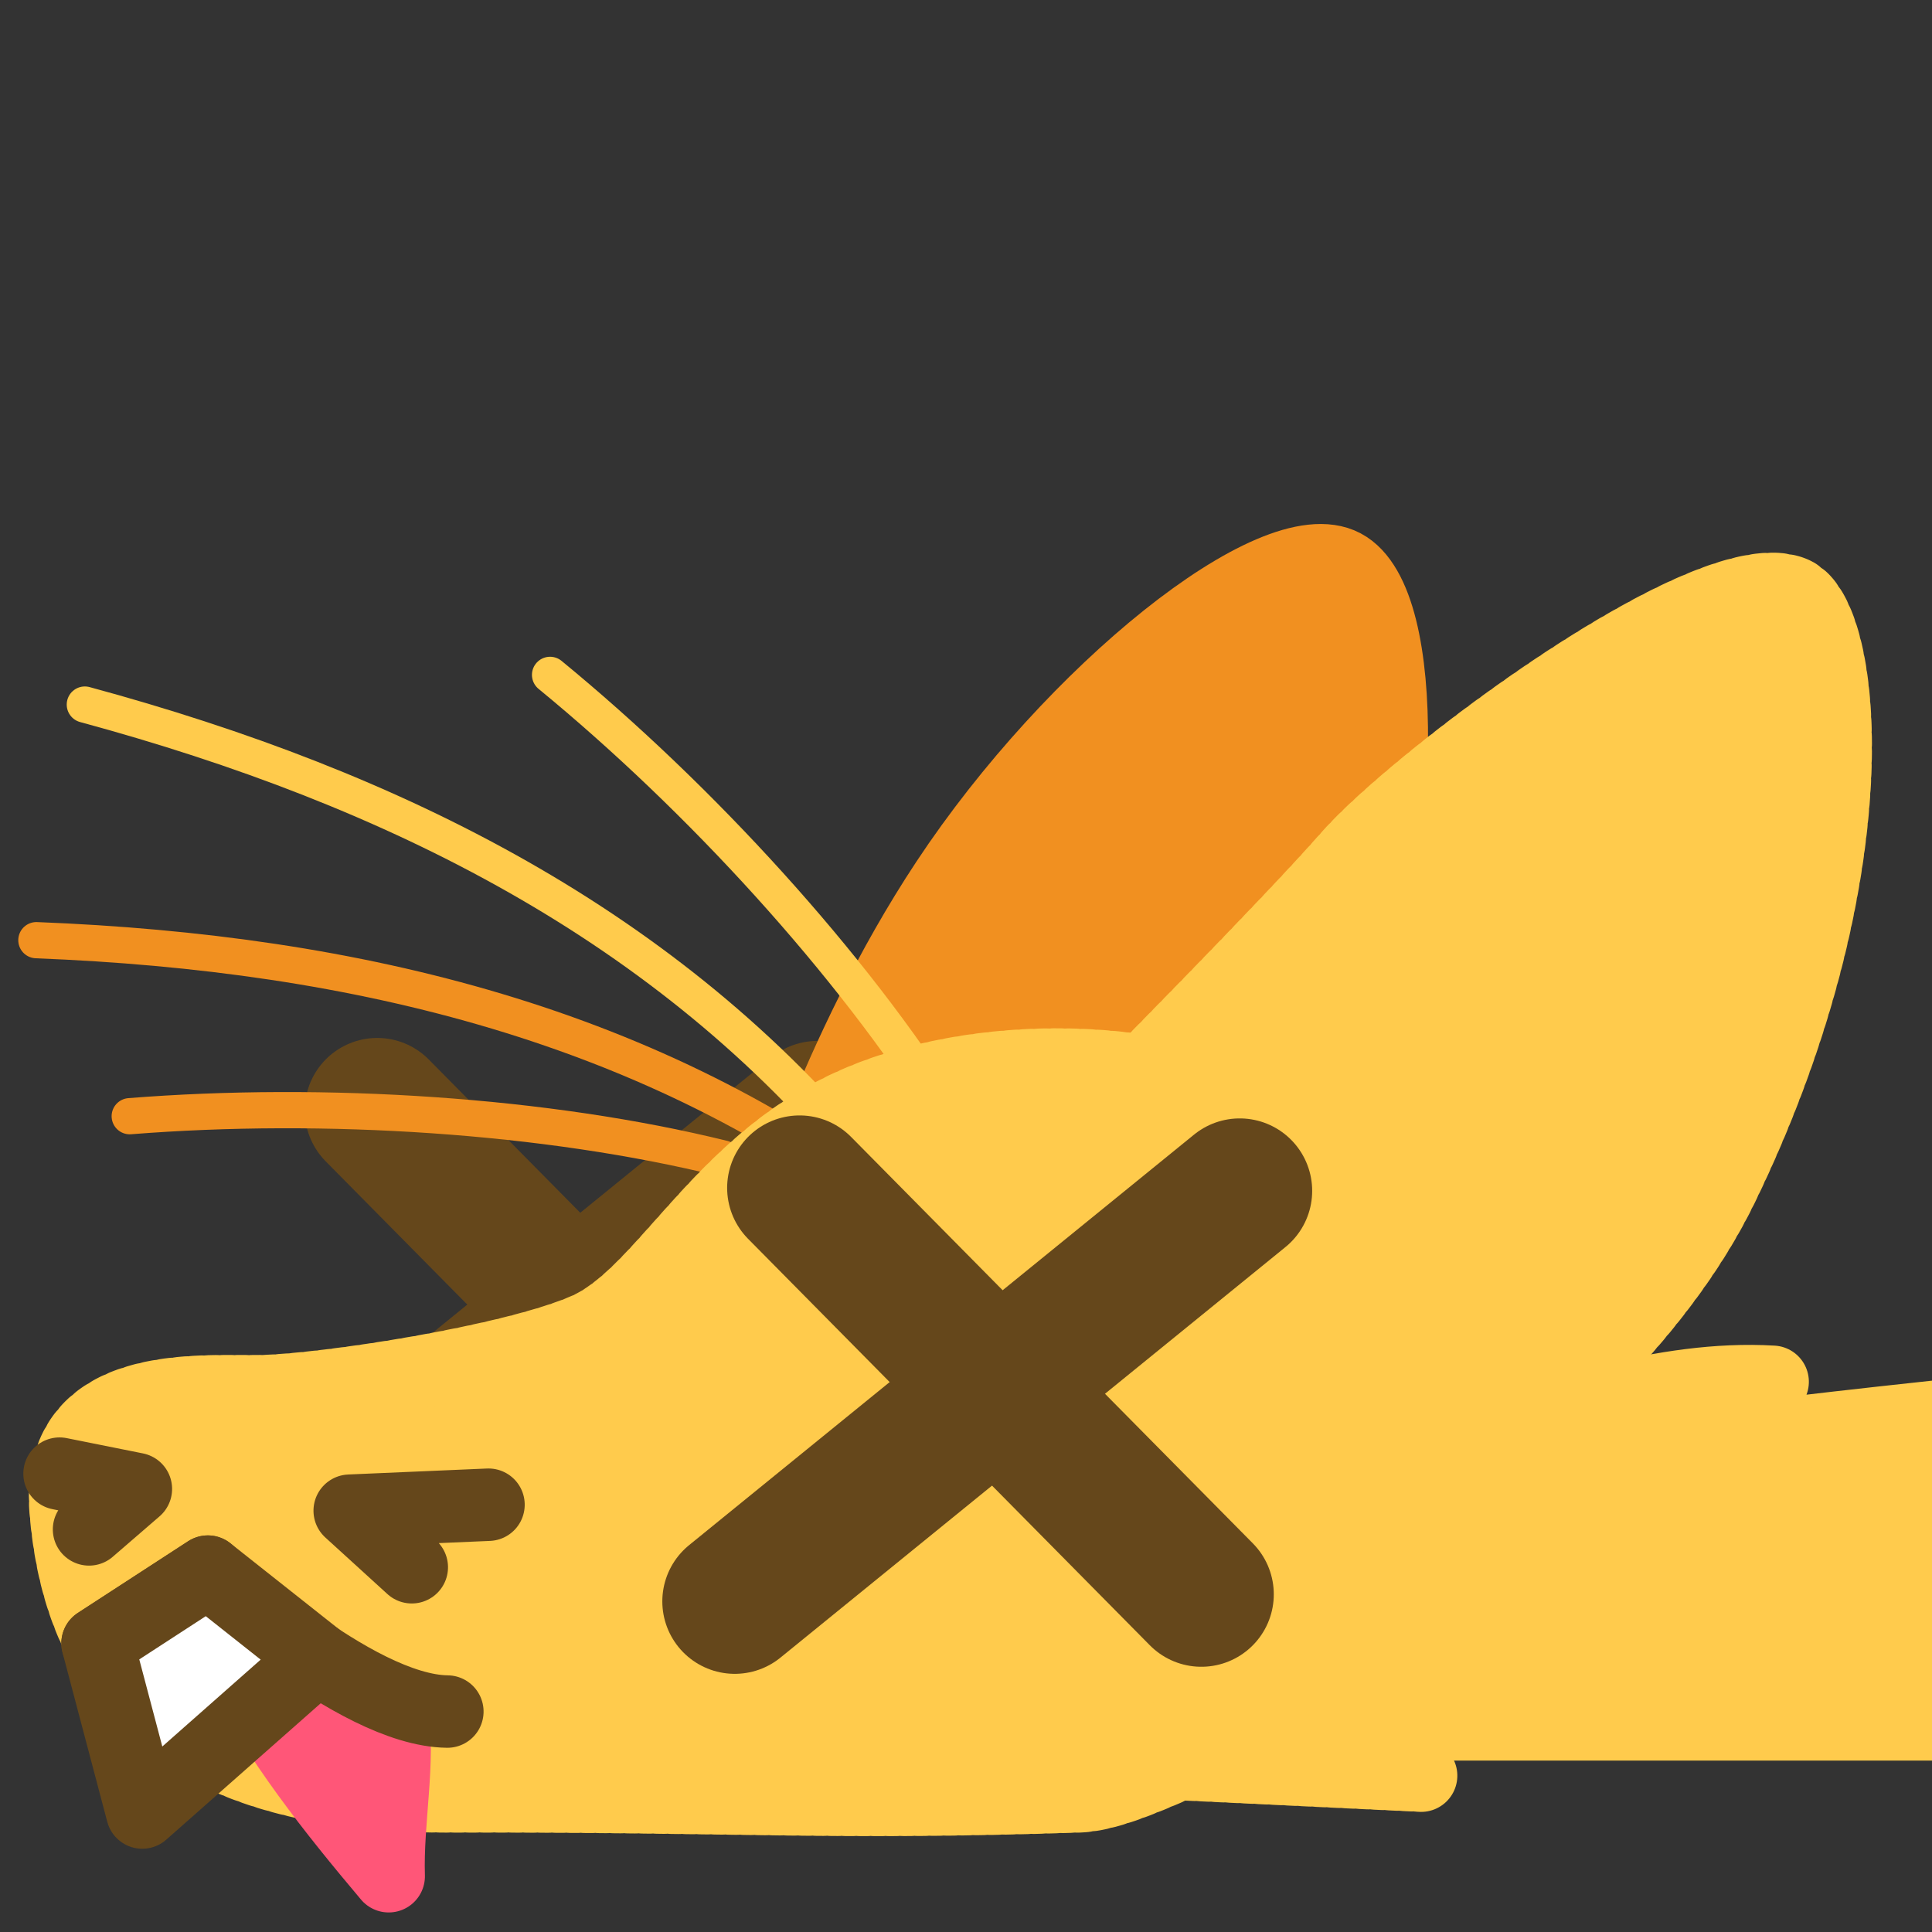<?xml version="1.0" encoding="UTF-8" standalone="no"?>
<!-- Created with Inkscape (http://www.inkscape.org/) -->

<svg
   version="1.1"
   id="svg824"
   width="1706.667"
   height="1706.667"
   viewBox="0 0 1706.667 1706.667"
   sodipodi:docname="ying_flat_ko.svg"
   inkscape:version="1.1 (c68e22c387, 2021-05-23)"
   inkscape:export-filename="D:\Pictures\yingmotes\ying_lurk.png"
   inkscape:export-xdpi="72"
   inkscape:export-ydpi="72"
   xmlns:inkscape="http://www.inkscape.org/namespaces/inkscape"
   xmlns:sodipodi="http://sodipodi.sourceforge.net/DTD/sodipodi-0.dtd"
   xmlns="http://www.w3.org/2000/svg"
   xmlns:svg="http://www.w3.org/2000/svg">
  <rect x="0" y="0" width="1706.667" height="1706.667" fill="#333333" stroke="none"/>
  <defs
     id="defs828" />
  <sodipodi:namedview
     id="namedview826"
     pagecolor="#ffffff"
     bordercolor="#666666"
     borderopacity="1.0"
     inkscape:pageshadow="2"
     inkscape:pageopacity="0.0"
     inkscape:pagecheckerboard="0"
     showgrid="false"
     inkscape:zoom="0.45292965"
     inkscape:cx="730.79782"
     inkscape:cy="992.42785"
     inkscape:window-width="1920"
     inkscape:window-height="1001"
     inkscape:window-x="-9"
     inkscape:window-y="-9"
     inkscape:window-maximized="1"
     inkscape:current-layer="g12988" />
  <g
     id="layer1"
     inkscape:label="Ying"
     style="display:inline"
     inkscape:groupmode="layer">
    <g
       id="g12988"
       inkscape:label="head"
       transform="rotate(5.809,-745.836,2202.821)">
      <g
         id="g4611-7"
         inkscape:label="RIGHT EYE"
         style="display:inline"
         transform="rotate(-5.809,628.502,6100.919)">
        <path
           style="fill:#b7b7c8;stroke:#65471b;stroke-width:128;stroke-linecap:round;stroke-linejoin:round;stroke-miterlimit:4;stroke-dasharray:none;stroke-opacity:1;paint-order:fill markers stroke;stop-color:#000000"
           d="M 677.554,1227.091 1123.617,864.442"
           id="path1175-5" />
        <path
           style="fill:#b7b7c8;stroke:#65471b;stroke-width:128;stroke-linecap:round;stroke-linejoin:round;stroke-miterlimit:4;stroke-dasharray:none;stroke-opacity:1;paint-order:fill markers stroke;stop-color:#000000"
           d="M 734.815,861.807 1089.707,1220.846"
           id="path4527-4" />
      </g>
      <path
         style="fill:#ffcb4c;stroke:#ffcb4c;stroke-width:64;stroke-linecap:round;stroke-linejoin:round;stroke-dashoffset:172.8;paint-order:fill markers stroke;stop-color:#000000"
         d="m 944.935,1347.74 730.569,-74.328 -28.022,-275.43 c 0,0 -166.569,34.723 -239.943,52.726 4.238,-18.68 21.521,-38.487 47.072,-59.008 -98.174,4.196 -188.123,51.046 -281.314,81.08"
         id="path957"
         sodipodi:nodetypes="cccccc"
         inkscape:transform-center-x="-291.63356"
         inkscape:transform-center-y="18.685126" />
      <path
         style="display:none;fill:#123456;stroke:#123456;stroke-width:64;stroke-linecap:round;stroke-linejoin:round;-inkscape-stroke:none;paint-order:fill markers stroke;stop-color:#000000"
         d="m 788.002,655.542 c 139.291,53.763 296.294,60.902 412.336,175.866 -34.805,4.622 -52.051,25.213 -51.74,61.773 104.712,-17.682 161.492,174.53 238.45,228.734 l -73.74,-9.338 c 63.077,113.129 203.239,242.384 203.239,242.384 -200.417,20.902 -744.362,135.764 -757.918,-1.485 -139.055,-206.479 84.155,-440.566 29.373,-697.934 z"
         id="path3091"
         sodipodi:nodetypes="cccccccc"
         inkscape:label="mane" />
      <path
         style="display:inline;fill:none;fill-opacity:1;stroke:#f19020;stroke-width:32;stroke-linecap:round;stroke-linejoin:round;stroke-miterlimit:4;stroke-dasharray:none;stroke-dashoffset:0;stroke-opacity:1;paint-order:fill markers stroke;stop-color:#000000"
         d="M -12.976,905.173 C 156.636,874.215 353.055,866.779 512.229,889.305"
         id="path6280-0-6"
         sodipodi:nodetypes="cc"
         inkscape:label="eyelash left small"
         inkscape:transform-center-x="245.38549"
         inkscape:transform-center-y="-81.939857" />
      <path
         style="display:inline;fill:none;fill-opacity:1;stroke:#f19020;stroke-width:32;stroke-linecap:round;stroke-linejoin:round;stroke-miterlimit:4;stroke-dasharray:none;stroke-dashoffset:0;stroke-opacity:1;paint-order:fill markers stroke;stop-color:#000000"
         d="m -110.747,758.828 c 284.394,-17.696 551.047,19.776 783.296,164.236"
         id="path6280-3"
         sodipodi:nodetypes="cc"
         inkscape:label="eyelash left big"
         inkscape:transform-center-x="309.88345"
         inkscape:transform-center-y="-210.71201" />
      <path
         style="opacity:1;fill:#f19020;fill-opacity:1;stroke:#f19020;stroke-width:64;stroke-linecap:round;stroke-miterlimit:4;stroke-dasharray:none;stroke-dashoffset:0;stroke-opacity:1;paint-order:fill markers stroke;stop-color:#000000"
         d="m 568.061,962.264 c 0,0 31.041,-174.499 115.921,-336.321 93.376,-178.021 257.09,-339.218 320.637,-313.417 63.547,25.802 77.453,250.757 42.78,388.484 -34.673,137.727 -198.011,399.642 -198.011,399.642 z"
         id="path1640"
         inkscape:label="left ear"
         sodipodi:nodetypes="cssscc"
         inkscape:transform-center-x="-204.63971"
         inkscape:transform-center-y="-210.51653" />
      <path
         id="path1148"
         style="display:inline;opacity:1;fill:#ffcb4c;stroke:#ffcb4c;stroke-width:64;stroke-linecap:round;stroke-linejoin:round;stroke-miterlimit:4;stroke-dasharray:6.4, 6.4;stroke-dashoffset:0;stroke-opacity:1;paint-order:fill markers stroke;stop-color:#000000"
         inkscape:label="head"
         d="m 1172.457,1178.067 c 0,0 -0.108,-10.821 -0.951,-28.418 -0.422,-8.799 -1.026,-19.291 -1.895,-30.973 -0.869,-11.681 -2,-24.552 -3.473,-38.105 -1.473,-13.553 -3.289,-27.788 -5.523,-42.201 -2.235,-14.414 -4.889,-29.005 -8.043,-43.268 -1.577,-7.131 -3.279,-14.182 -5.115,-21.086 -1.836,-6.904 -3.807,-13.662 -5.922,-20.213 -2.115,-6.551 -4.373,-12.892 -6.787,-18.963 -2.414,-6.071 -4.983,-11.87 -7.715,-17.334 -2.732,-5.464 -5.935,-10.786 -9.539,-15.961 -3.604,-5.175 -7.611,-10.205 -11.949,-15.084 -4.338,-4.879 -9.007,-9.609 -13.94,-14.186 -4.932,-4.576 -10.126,-8.999 -15.514,-13.266 -5.387,-4.266 -10.967,-8.375 -16.67,-12.324 -5.703,-3.949 -11.53,-7.738 -17.41,-11.363 -11.761,-7.251 -23.737,-13.847 -35.371,-19.76 -11.634,-5.913 -22.926,-11.142 -33.32,-15.66 -10.395,-4.519 -19.891,-8.326 -27.934,-11.395 -16.085,-6.137 -26.354,-9.318 -26.354,-9.318 -106.831,-15.988 -232.175,6.969 -312.625,60.014 -101.267,66.77 -136.887,176.63 -198.707,211.955 -61.82,35.325 -225.2,77.273 -280.396,83.897 -55.196,6.623 -183.25,6.625 -161.172,123.641 22.078,117.016 94.522,243.463 360.383,215.896 268.838,-27.876 333.971,-26.631 555.28,-56.494 23.132,-3.121 52.234,-18.757 85.214,-37.385 l 213.871,-11.428 -92.926,-75.256 c 5.358,-4.84 10.6,-9.718 15.633,-14.637 l 142.076,-2.375 -84.881,-69.668 c 3.481,-6.554 6.481,-13.021 8.627,-19.307 1.052,-3.082 2.033,-6.627 3.047,-9.977 z"
         sodipodi:nodetypes="csssssssssssssssssscssssssccccccsc" />
      <path
         style="display:none;fill:#123456;stroke:#123456;stroke-width:64;stroke-linecap:round;stroke-linejoin:round;-inkscape-stroke:none;paint-order:fill markers stroke;stop-color:#000000"
         d="M 783.767,754.539 C 666.751,782.137 525.448,926.751 525.448,926.751 523.788,843.706 514.115,759.932 638.049,688.304 c -124.695,-7.457 -249.288,-15.117 -408.452,46.365 0,0 303.226,-263.622 490.142,-280.397 172.212,-15.455 264.942,37.533 264.942,37.533 -0.192,-45.683 -31.458,-88.259 -90.522,-128.055 0,0 295.852,97.145 333.385,194.291 37.533,97.145 28.702,167.796 28.702,167.796 l -243.752,34.923 c 0,0 -111.711,-33.819 -228.727,-6.221 z"
         id="path1637"
         sodipodi:nodetypes="zcccsccsccz"
         inkscape:label="top hair" />
      <path
         id="path13483"
         style="display:inline;opacity:1;fill:#ffcb4c;stroke:#ffcb4c;stroke-width:64;stroke-linecap:round;stroke-linejoin:round;stroke-miterlimit:4;stroke-dasharray:6.4, 6.4;stroke-dashoffset:0;stroke-opacity:1;paint-order:fill markers stroke;stop-color:#000000"
         inkscape:label="right ear"
         d="m 1402.518,296.413 c -75.682,-24.285 -315.361,197.984 -367.704,271.56 -46.603,65.507 -176.535,226.379 -213.409,271.951 0,0 8.805,6.167 22.246,16.925 6.72,5.379 14.599,11.906 23.116,19.384 8.517,7.478 17.671,15.907 26.942,25.092 9.271,9.184 18.659,19.125 27.642,29.622 4.491,5.249 8.882,10.636 13.106,16.139 4.224,5.503 8.281,11.12 12.107,16.828 3.826,5.708 7.421,11.507 10.719,17.371 3.298,5.864 6.299,11.795 8.939,17.766 2.64,5.971 4.918,11.985 6.769,18.014 1.851,6.029 3.274,12.075 4.206,18.112 0.932,6.038 1.606,12.345 2.05,18.862 0.444,6.518 0.656,13.246 0.669,20.13 0.013,6.884 -0.176,13.921 -0.537,21.056 -0.361,7.135 -0.894,14.368 -1.572,21.64 -1.355,14.544 -3.285,29.249 -5.561,43.656 -2.276,14.407 -4.896,28.516 -7.635,41.871 -2.738,13.355 -5.594,25.956 -8.336,37.344 -2.742,11.388 -5.373,21.564 -7.659,30.07 -4.574,17.014 -7.777,27.35 -7.777,27.35 128.141,-82.318 375.571,-262.822 452.256,-472.778 104.991,-287.454 58.5,-512.218 9.422,-527.966 z"
         inkscape:transform-center-x="-277.4872"
         inkscape:transform-center-y="-123.14667" />
      <path
         id="path1929"
         style="display:inline;fill:#ff5678;fill-opacity:1;stroke:#ff5678;stroke-width:64;stroke-linecap:round;stroke-linejoin:round;stroke-opacity:1;paint-order:fill markers stroke;stop-color:#000000"
         d="m 131.097,1376.009 c 42.604,65.501 96.243,120.483 151.471,173.948 -6.533,-48.876 -0.203,-100.624 -12.079,-148.307"
         sodipodi:nodetypes="ccc" />
      <g
         id="g13003"
         inkscape:label="face"
         transform="translate(-126.597,24.508)">
        <path
           style="opacity:1;fill:none;fill-opacity:1;stroke:#65471b;stroke-width:64;stroke-linecap:round;stroke-linejoin:round;stroke-miterlimit:4;stroke-dasharray:none;stroke-dashoffset:0;stroke-opacity:1;paint-order:fill markers stroke;stop-color:#000000"
           d="m 83.898,1201.07 68.443,6.623 -37.533,39.741"
           id="path2163"
           inkscape:label="left nostril" />
        <path
           style="opacity:1;fill:none;fill-opacity:1;stroke:#65471b;stroke-width:64;stroke-linecap:round;stroke-linejoin:round;stroke-miterlimit:4;stroke-dasharray:none;stroke-dashoffset:0;stroke-opacity:1;paint-order:fill markers stroke;stop-color:#000000"
           d="m 401.828,1251.85 -59.612,-44.157 121.432,-17.663"
           id="path2198"
           inkscape:label="right nostril" />
        <path
           style="opacity:1;fill:none;fill-opacity:1;stroke:#65471b;stroke-width:64;stroke-linecap:round;stroke-linejoin:round;stroke-miterlimit:4;stroke-dasharray:none;stroke-dashoffset:0;stroke-opacity:1;paint-order:fill markers stroke;stop-color:#000000"
           d="m 132.471,1346.787 90.522,-72.859 c 0,0 140.814,108.946 222.993,101.561"
           id="path2200"
           sodipodi:nodetypes="ccc"
           inkscape:label="mouf" />
        <path
           style="opacity:1;fill:#ffffff;fill-opacity:1;stroke:#65471b;stroke-width:64;stroke-linecap:round;stroke-linejoin:round;stroke-miterlimit:4;stroke-dasharray:none;stroke-dashoffset:0;stroke-opacity:1;paint-order:fill markers stroke;stop-color:#000000"
           d="m 186.906,1491.494 -54.435,-144.706 90.522,-72.859 103.769,66.235 z"
           id="path2202"
           sodipodi:nodetypes="ccccc"
           inkscape:label="toof" />
      </g>
      <path
         style="opacity:1;fill:none;fill-opacity:1;stroke:#ffcb4c;stroke-width:32;stroke-linecap:round;stroke-linejoin:round;stroke-miterlimit:4;stroke-dasharray:none;stroke-dashoffset:0;stroke-opacity:1;paint-order:fill markers stroke;stop-color:#000000"
         d="M -89.235,547.435 C 191.92,593.747 443.454,689.867 637.543,882.578"
         id="path6280"
         sodipodi:nodetypes="cc"
         inkscape:label="eyelash right big"
         inkscape:transform-center-x="267.61085"
         inkscape:transform-center-y="-229.36148" />
      <path
         style="display:inline;fill:none;fill-opacity:1;stroke:#ffcb4c;stroke-width:32;stroke-linecap:round;stroke-linejoin:round;stroke-miterlimit:4;stroke-dasharray:none;stroke-dashoffset:0;stroke-opacity:1;paint-order:fill markers stroke;stop-color:#000000"
         d="m 316.965,479.746 c 143.645,95.355 290.283,226.248 389.31,352.886"
         id="path6280-0"
         sodipodi:nodetypes="cc"
         inkscape:label="eyelash right small"
         inkscape:transform-center-x="102.87503"
         inkscape:transform-center-y="-203.97091" />
      <g
         id="g4611"
         inkscape:label="RIGHT EYE"
         style="display:inline"
         transform="rotate(-5.809,1116.406,2389.764)">
        <path
           style="fill:#b7b7c8;stroke:#65471b;stroke-width:128;stroke-linecap:round;stroke-linejoin:round;stroke-miterlimit:4;stroke-dasharray:none;stroke-opacity:1;paint-order:fill markers stroke;stop-color:#000000"
           d="M 677.554,1227.091 1123.617,864.442"
           id="path1175" />
        <path
           style="fill:#b7b7c8;stroke:#65471b;stroke-width:128;stroke-linecap:round;stroke-linejoin:round;stroke-miterlimit:4;stroke-dasharray:none;stroke-opacity:1;paint-order:fill markers stroke;stop-color:#000000"
           d="M 734.815,861.807 1089.707,1220.846"
           id="path4527" />
      </g>
    </g>
  </g>
</svg>
